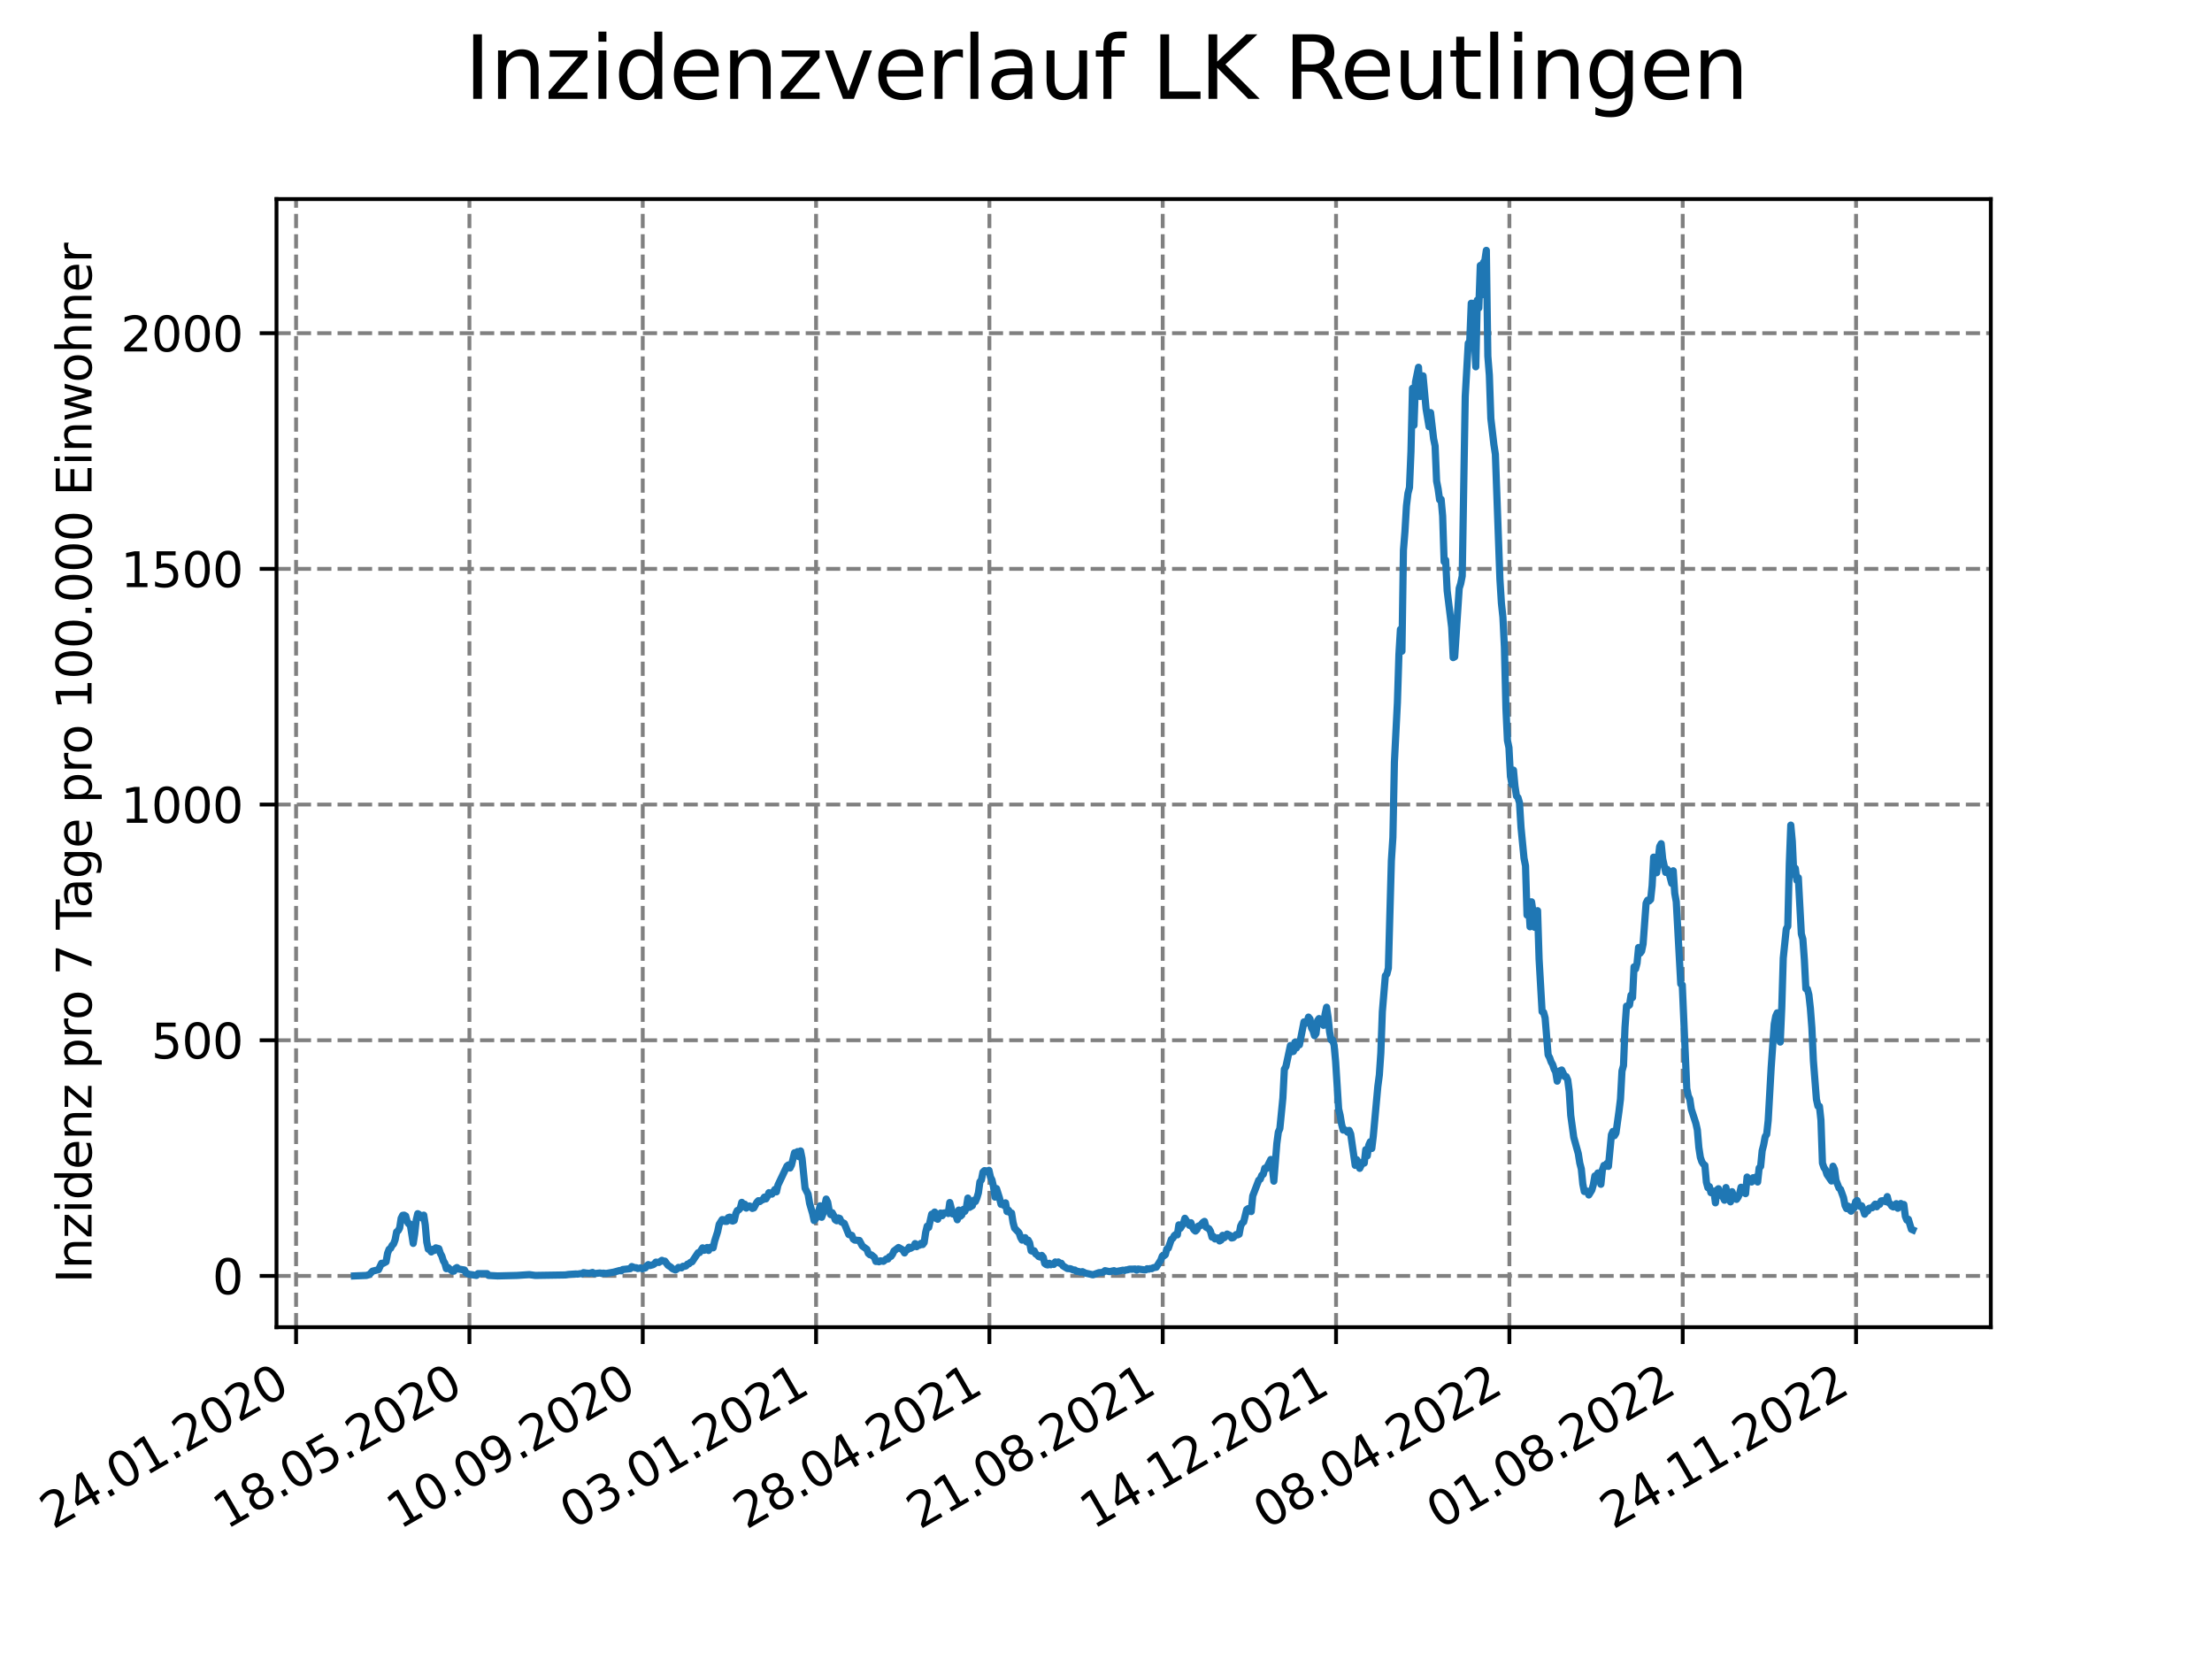 <?xml version="1.0" encoding="utf-8" standalone="no"?>
<!DOCTYPE svg PUBLIC "-//W3C//DTD SVG 1.1//EN"
  "http://www.w3.org/Graphics/SVG/1.1/DTD/svg11.dtd">
<svg xmlns:xlink="http://www.w3.org/1999/xlink" width="460.8pt" height="345.6pt" viewBox="0 0 460.8 345.6" xmlns="http://www.w3.org/2000/svg" version="1.1">
 <defs>
  <style type="text/css">*{stroke-linejoin: round; stroke-linecap: butt}</style>
 </defs>
 <g id="figure_1">
  <g id="patch_1">
   <path d="M 0 345.6 
L 460.8 345.6 
L 460.8 0 
L 0 0 
z
" style="fill: #ffffff"/>
  </g>
  <g id="axes_1">
   <g id="patch_2">
    <path d="M 57.6 276.48 
L 414.72 276.48 
L 414.72 41.472 
L 57.6 41.472 
z
" style="fill: #ffffff"/>
   </g>
   <g id="matplotlib.axis_1">
    <g id="xtick_1">
     <g id="line2d_1">
      <path d="M 61.679 276.48 
L 61.679 41.472 
" clip-path="url(#p2f2b9319e1)" style="fill: none; stroke-dasharray: 2.96,1.28; stroke-dashoffset: 0; stroke: #808080; stroke-width: 0.8"/>
     </g>
     <g id="line2d_2">
      <defs>
       <path id="mbf302ac913" d="M 0 0 
L 0 3.5 
" style="stroke: #000000; stroke-width: 0.8"/>
      </defs>
      <g>
       <use xlink:href="#mbf302ac913" x="61.679" y="276.48" style="stroke: #000000; stroke-width: 0.8"/>
      </g>
     </g>
     <g id="text_1">
      <!-- 24.01.2020 -->
      <g transform="translate(11.054 318.689) rotate(-30) scale(0.1 -0.1)">
       <defs>
        <path id="DejaVuSans-32" d="M 1228 531 
L 3431 531 
L 3431 0 
L 469 0 
L 469 531 
Q 828 903 1448 1529 
Q 2069 2156 2228 2338 
Q 2531 2678 2651 2914 
Q 2772 3150 2772 3378 
Q 2772 3750 2511 3984 
Q 2250 4219 1831 4219 
Q 1534 4219 1204 4116 
Q 875 4013 500 3803 
L 500 4441 
Q 881 4594 1212 4672 
Q 1544 4750 1819 4750 
Q 2544 4750 2975 4387 
Q 3406 4025 3406 3419 
Q 3406 3131 3298 2873 
Q 3191 2616 2906 2266 
Q 2828 2175 2409 1742 
Q 1991 1309 1228 531 
z
" transform="scale(0.016)"/>
        <path id="DejaVuSans-34" d="M 2419 4116 
L 825 1625 
L 2419 1625 
L 2419 4116 
z
M 2253 4666 
L 3047 4666 
L 3047 1625 
L 3713 1625 
L 3713 1100 
L 3047 1100 
L 3047 0 
L 2419 0 
L 2419 1100 
L 313 1100 
L 313 1709 
L 2253 4666 
z
" transform="scale(0.016)"/>
        <path id="DejaVuSans-2e" d="M 684 794 
L 1344 794 
L 1344 0 
L 684 0 
L 684 794 
z
" transform="scale(0.016)"/>
        <path id="DejaVuSans-30" d="M 2034 4250 
Q 1547 4250 1301 3770 
Q 1056 3291 1056 2328 
Q 1056 1369 1301 889 
Q 1547 409 2034 409 
Q 2525 409 2770 889 
Q 3016 1369 3016 2328 
Q 3016 3291 2770 3770 
Q 2525 4250 2034 4250 
z
M 2034 4750 
Q 2819 4750 3233 4129 
Q 3647 3509 3647 2328 
Q 3647 1150 3233 529 
Q 2819 -91 2034 -91 
Q 1250 -91 836 529 
Q 422 1150 422 2328 
Q 422 3509 836 4129 
Q 1250 4750 2034 4750 
z
" transform="scale(0.016)"/>
        <path id="DejaVuSans-31" d="M 794 531 
L 1825 531 
L 1825 4091 
L 703 3866 
L 703 4441 
L 1819 4666 
L 2450 4666 
L 2450 531 
L 3481 531 
L 3481 0 
L 794 0 
L 794 531 
z
" transform="scale(0.016)"/>
       </defs>
       <use xlink:href="#DejaVuSans-32"/>
       <use xlink:href="#DejaVuSans-34" x="63.623"/>
       <use xlink:href="#DejaVuSans-2e" x="127.246"/>
       <use xlink:href="#DejaVuSans-30" x="159.033"/>
       <use xlink:href="#DejaVuSans-31" x="222.656"/>
       <use xlink:href="#DejaVuSans-2e" x="286.279"/>
       <use xlink:href="#DejaVuSans-32" x="318.066"/>
       <use xlink:href="#DejaVuSans-30" x="381.689"/>
       <use xlink:href="#DejaVuSans-32" x="445.312"/>
       <use xlink:href="#DejaVuSans-30" x="508.936"/>
      </g>
     </g>
    </g>
    <g id="xtick_2">
     <g id="line2d_3">
      <path d="M 97.787 276.48 
L 97.787 41.472 
" clip-path="url(#p2f2b9319e1)" style="fill: none; stroke-dasharray: 2.96,1.28; stroke-dashoffset: 0; stroke: #808080; stroke-width: 0.8"/>
     </g>
     <g id="line2d_4">
      <g>
       <use xlink:href="#mbf302ac913" x="97.787" y="276.48" style="stroke: #000000; stroke-width: 0.8"/>
      </g>
     </g>
     <g id="text_2">
      <!-- 18.05.2020 -->
      <g transform="translate(47.162 318.689) rotate(-30) scale(0.1 -0.1)">
       <defs>
        <path id="DejaVuSans-38" d="M 2034 2216 
Q 1584 2216 1326 1975 
Q 1069 1734 1069 1313 
Q 1069 891 1326 650 
Q 1584 409 2034 409 
Q 2484 409 2743 651 
Q 3003 894 3003 1313 
Q 3003 1734 2745 1975 
Q 2488 2216 2034 2216 
z
M 1403 2484 
Q 997 2584 770 2862 
Q 544 3141 544 3541 
Q 544 4100 942 4425 
Q 1341 4750 2034 4750 
Q 2731 4750 3128 4425 
Q 3525 4100 3525 3541 
Q 3525 3141 3298 2862 
Q 3072 2584 2669 2484 
Q 3125 2378 3379 2068 
Q 3634 1759 3634 1313 
Q 3634 634 3220 271 
Q 2806 -91 2034 -91 
Q 1263 -91 848 271 
Q 434 634 434 1313 
Q 434 1759 690 2068 
Q 947 2378 1403 2484 
z
M 1172 3481 
Q 1172 3119 1398 2916 
Q 1625 2713 2034 2713 
Q 2441 2713 2670 2916 
Q 2900 3119 2900 3481 
Q 2900 3844 2670 4047 
Q 2441 4250 2034 4250 
Q 1625 4250 1398 4047 
Q 1172 3844 1172 3481 
z
" transform="scale(0.016)"/>
        <path id="DejaVuSans-35" d="M 691 4666 
L 3169 4666 
L 3169 4134 
L 1269 4134 
L 1269 2991 
Q 1406 3038 1543 3061 
Q 1681 3084 1819 3084 
Q 2600 3084 3056 2656 
Q 3513 2228 3513 1497 
Q 3513 744 3044 326 
Q 2575 -91 1722 -91 
Q 1428 -91 1123 -41 
Q 819 9 494 109 
L 494 744 
Q 775 591 1075 516 
Q 1375 441 1709 441 
Q 2250 441 2565 725 
Q 2881 1009 2881 1497 
Q 2881 1984 2565 2268 
Q 2250 2553 1709 2553 
Q 1456 2553 1204 2497 
Q 953 2441 691 2322 
L 691 4666 
z
" transform="scale(0.016)"/>
       </defs>
       <use xlink:href="#DejaVuSans-31"/>
       <use xlink:href="#DejaVuSans-38" x="63.623"/>
       <use xlink:href="#DejaVuSans-2e" x="127.246"/>
       <use xlink:href="#DejaVuSans-30" x="159.033"/>
       <use xlink:href="#DejaVuSans-35" x="222.656"/>
       <use xlink:href="#DejaVuSans-2e" x="286.279"/>
       <use xlink:href="#DejaVuSans-32" x="318.066"/>
       <use xlink:href="#DejaVuSans-30" x="381.689"/>
       <use xlink:href="#DejaVuSans-32" x="445.312"/>
       <use xlink:href="#DejaVuSans-30" x="508.936"/>
      </g>
     </g>
    </g>
    <g id="xtick_3">
     <g id="line2d_5">
      <path d="M 133.894 276.48 
L 133.894 41.472 
" clip-path="url(#p2f2b9319e1)" style="fill: none; stroke-dasharray: 2.96,1.28; stroke-dashoffset: 0; stroke: #808080; stroke-width: 0.8"/>
     </g>
     <g id="line2d_6">
      <g>
       <use xlink:href="#mbf302ac913" x="133.894" y="276.48" style="stroke: #000000; stroke-width: 0.8"/>
      </g>
     </g>
     <g id="text_3">
      <!-- 10.09.2020 -->
      <g transform="translate(83.269 318.689) rotate(-30) scale(0.1 -0.1)">
       <defs>
        <path id="DejaVuSans-39" d="M 703 97 
L 703 672 
Q 941 559 1184 500 
Q 1428 441 1663 441 
Q 2288 441 2617 861 
Q 2947 1281 2994 2138 
Q 2813 1869 2534 1725 
Q 2256 1581 1919 1581 
Q 1219 1581 811 2004 
Q 403 2428 403 3163 
Q 403 3881 828 4315 
Q 1253 4750 1959 4750 
Q 2769 4750 3195 4129 
Q 3622 3509 3622 2328 
Q 3622 1225 3098 567 
Q 2575 -91 1691 -91 
Q 1453 -91 1209 -44 
Q 966 3 703 97 
z
M 1959 2075 
Q 2384 2075 2632 2365 
Q 2881 2656 2881 3163 
Q 2881 3666 2632 3958 
Q 2384 4250 1959 4250 
Q 1534 4250 1286 3958 
Q 1038 3666 1038 3163 
Q 1038 2656 1286 2365 
Q 1534 2075 1959 2075 
z
" transform="scale(0.016)"/>
       </defs>
       <use xlink:href="#DejaVuSans-31"/>
       <use xlink:href="#DejaVuSans-30" x="63.623"/>
       <use xlink:href="#DejaVuSans-2e" x="127.246"/>
       <use xlink:href="#DejaVuSans-30" x="159.033"/>
       <use xlink:href="#DejaVuSans-39" x="222.656"/>
       <use xlink:href="#DejaVuSans-2e" x="286.279"/>
       <use xlink:href="#DejaVuSans-32" x="318.066"/>
       <use xlink:href="#DejaVuSans-30" x="381.689"/>
       <use xlink:href="#DejaVuSans-32" x="445.312"/>
       <use xlink:href="#DejaVuSans-30" x="508.936"/>
      </g>
     </g>
    </g>
    <g id="xtick_4">
     <g id="line2d_7">
      <path d="M 170.002 276.48 
L 170.002 41.472 
" clip-path="url(#p2f2b9319e1)" style="fill: none; stroke-dasharray: 2.96,1.28; stroke-dashoffset: 0; stroke: #808080; stroke-width: 0.8"/>
     </g>
     <g id="line2d_8">
      <g>
       <use xlink:href="#mbf302ac913" x="170.002" y="276.48" style="stroke: #000000; stroke-width: 0.8"/>
      </g>
     </g>
     <g id="text_4">
      <!-- 03.01.2021 -->
      <g transform="translate(119.377 318.689) rotate(-30) scale(0.1 -0.1)">
       <defs>
        <path id="DejaVuSans-33" d="M 2597 2516 
Q 3050 2419 3304 2112 
Q 3559 1806 3559 1356 
Q 3559 666 3084 287 
Q 2609 -91 1734 -91 
Q 1441 -91 1130 -33 
Q 819 25 488 141 
L 488 750 
Q 750 597 1062 519 
Q 1375 441 1716 441 
Q 2309 441 2620 675 
Q 2931 909 2931 1356 
Q 2931 1769 2642 2001 
Q 2353 2234 1838 2234 
L 1294 2234 
L 1294 2753 
L 1863 2753 
Q 2328 2753 2575 2939 
Q 2822 3125 2822 3475 
Q 2822 3834 2567 4026 
Q 2313 4219 1838 4219 
Q 1578 4219 1281 4162 
Q 984 4106 628 3988 
L 628 4550 
Q 988 4650 1302 4700 
Q 1616 4750 1894 4750 
Q 2613 4750 3031 4423 
Q 3450 4097 3450 3541 
Q 3450 3153 3228 2886 
Q 3006 2619 2597 2516 
z
" transform="scale(0.016)"/>
       </defs>
       <use xlink:href="#DejaVuSans-30"/>
       <use xlink:href="#DejaVuSans-33" x="63.623"/>
       <use xlink:href="#DejaVuSans-2e" x="127.246"/>
       <use xlink:href="#DejaVuSans-30" x="159.033"/>
       <use xlink:href="#DejaVuSans-31" x="222.656"/>
       <use xlink:href="#DejaVuSans-2e" x="286.279"/>
       <use xlink:href="#DejaVuSans-32" x="318.066"/>
       <use xlink:href="#DejaVuSans-30" x="381.689"/>
       <use xlink:href="#DejaVuSans-32" x="445.312"/>
       <use xlink:href="#DejaVuSans-31" x="508.936"/>
      </g>
     </g>
    </g>
    <g id="xtick_5">
     <g id="line2d_9">
      <path d="M 206.11 276.48 
L 206.11 41.472 
" clip-path="url(#p2f2b9319e1)" style="fill: none; stroke-dasharray: 2.96,1.28; stroke-dashoffset: 0; stroke: #808080; stroke-width: 0.8"/>
     </g>
     <g id="line2d_10">
      <g>
       <use xlink:href="#mbf302ac913" x="206.11" y="276.48" style="stroke: #000000; stroke-width: 0.8"/>
      </g>
     </g>
     <g id="text_5">
      <!-- 28.04.2021 -->
      <g transform="translate(155.484 318.689) rotate(-30) scale(0.1 -0.1)">
       <use xlink:href="#DejaVuSans-32"/>
       <use xlink:href="#DejaVuSans-38" x="63.623"/>
       <use xlink:href="#DejaVuSans-2e" x="127.246"/>
       <use xlink:href="#DejaVuSans-30" x="159.033"/>
       <use xlink:href="#DejaVuSans-34" x="222.656"/>
       <use xlink:href="#DejaVuSans-2e" x="286.279"/>
       <use xlink:href="#DejaVuSans-32" x="318.066"/>
       <use xlink:href="#DejaVuSans-30" x="381.689"/>
       <use xlink:href="#DejaVuSans-32" x="445.312"/>
       <use xlink:href="#DejaVuSans-31" x="508.936"/>
      </g>
     </g>
    </g>
    <g id="xtick_6">
     <g id="line2d_11">
      <path d="M 242.217 276.48 
L 242.217 41.472 
" clip-path="url(#p2f2b9319e1)" style="fill: none; stroke-dasharray: 2.96,1.28; stroke-dashoffset: 0; stroke: #808080; stroke-width: 0.8"/>
     </g>
     <g id="line2d_12">
      <g>
       <use xlink:href="#mbf302ac913" x="242.217" y="276.48" style="stroke: #000000; stroke-width: 0.8"/>
      </g>
     </g>
     <g id="text_6">
      <!-- 21.08.2021 -->
      <g transform="translate(191.592 318.689) rotate(-30) scale(0.1 -0.1)">
       <use xlink:href="#DejaVuSans-32"/>
       <use xlink:href="#DejaVuSans-31" x="63.623"/>
       <use xlink:href="#DejaVuSans-2e" x="127.246"/>
       <use xlink:href="#DejaVuSans-30" x="159.033"/>
       <use xlink:href="#DejaVuSans-38" x="222.656"/>
       <use xlink:href="#DejaVuSans-2e" x="286.279"/>
       <use xlink:href="#DejaVuSans-32" x="318.066"/>
       <use xlink:href="#DejaVuSans-30" x="381.689"/>
       <use xlink:href="#DejaVuSans-32" x="445.312"/>
       <use xlink:href="#DejaVuSans-31" x="508.936"/>
      </g>
     </g>
    </g>
    <g id="xtick_7">
     <g id="line2d_13">
      <path d="M 278.325 276.48 
L 278.325 41.472 
" clip-path="url(#p2f2b9319e1)" style="fill: none; stroke-dasharray: 2.96,1.28; stroke-dashoffset: 0; stroke: #808080; stroke-width: 0.8"/>
     </g>
     <g id="line2d_14">
      <g>
       <use xlink:href="#mbf302ac913" x="278.325" y="276.48" style="stroke: #000000; stroke-width: 0.8"/>
      </g>
     </g>
     <g id="text_7">
      <!-- 14.12.2021 -->
      <g transform="translate(227.7 318.689) rotate(-30) scale(0.1 -0.1)">
       <use xlink:href="#DejaVuSans-31"/>
       <use xlink:href="#DejaVuSans-34" x="63.623"/>
       <use xlink:href="#DejaVuSans-2e" x="127.246"/>
       <use xlink:href="#DejaVuSans-31" x="159.033"/>
       <use xlink:href="#DejaVuSans-32" x="222.656"/>
       <use xlink:href="#DejaVuSans-2e" x="286.279"/>
       <use xlink:href="#DejaVuSans-32" x="318.066"/>
       <use xlink:href="#DejaVuSans-30" x="381.689"/>
       <use xlink:href="#DejaVuSans-32" x="445.312"/>
       <use xlink:href="#DejaVuSans-31" x="508.936"/>
      </g>
     </g>
    </g>
    <g id="xtick_8">
     <g id="line2d_15">
      <path d="M 314.432 276.48 
L 314.432 41.472 
" clip-path="url(#p2f2b9319e1)" style="fill: none; stroke-dasharray: 2.96,1.28; stroke-dashoffset: 0; stroke: #808080; stroke-width: 0.8"/>
     </g>
     <g id="line2d_16">
      <g>
       <use xlink:href="#mbf302ac913" x="314.432" y="276.48" style="stroke: #000000; stroke-width: 0.8"/>
      </g>
     </g>
     <g id="text_8">
      <!-- 08.04.2022 -->
      <g transform="translate(263.807 318.689) rotate(-30) scale(0.1 -0.1)">
       <use xlink:href="#DejaVuSans-30"/>
       <use xlink:href="#DejaVuSans-38" x="63.623"/>
       <use xlink:href="#DejaVuSans-2e" x="127.246"/>
       <use xlink:href="#DejaVuSans-30" x="159.033"/>
       <use xlink:href="#DejaVuSans-34" x="222.656"/>
       <use xlink:href="#DejaVuSans-2e" x="286.279"/>
       <use xlink:href="#DejaVuSans-32" x="318.066"/>
       <use xlink:href="#DejaVuSans-30" x="381.689"/>
       <use xlink:href="#DejaVuSans-32" x="445.312"/>
       <use xlink:href="#DejaVuSans-32" x="508.936"/>
      </g>
     </g>
    </g>
    <g id="xtick_9">
     <g id="line2d_17">
      <path d="M 350.54 276.48 
L 350.54 41.472 
" clip-path="url(#p2f2b9319e1)" style="fill: none; stroke-dasharray: 2.96,1.28; stroke-dashoffset: 0; stroke: #808080; stroke-width: 0.8"/>
     </g>
     <g id="line2d_18">
      <g>
       <use xlink:href="#mbf302ac913" x="350.54" y="276.48" style="stroke: #000000; stroke-width: 0.8"/>
      </g>
     </g>
     <g id="text_9">
      <!-- 01.08.2022 -->
      <g transform="translate(299.915 318.689) rotate(-30) scale(0.1 -0.1)">
       <use xlink:href="#DejaVuSans-30"/>
       <use xlink:href="#DejaVuSans-31" x="63.623"/>
       <use xlink:href="#DejaVuSans-2e" x="127.246"/>
       <use xlink:href="#DejaVuSans-30" x="159.033"/>
       <use xlink:href="#DejaVuSans-38" x="222.656"/>
       <use xlink:href="#DejaVuSans-2e" x="286.279"/>
       <use xlink:href="#DejaVuSans-32" x="318.066"/>
       <use xlink:href="#DejaVuSans-30" x="381.689"/>
       <use xlink:href="#DejaVuSans-32" x="445.312"/>
       <use xlink:href="#DejaVuSans-32" x="508.936"/>
      </g>
     </g>
    </g>
    <g id="xtick_10">
     <g id="line2d_19">
      <path d="M 386.648 276.48 
L 386.648 41.472 
" clip-path="url(#p2f2b9319e1)" style="fill: none; stroke-dasharray: 2.96,1.28; stroke-dashoffset: 0; stroke: #808080; stroke-width: 0.8"/>
     </g>
     <g id="line2d_20">
      <g>
       <use xlink:href="#mbf302ac913" x="386.648" y="276.48" style="stroke: #000000; stroke-width: 0.8"/>
      </g>
     </g>
     <g id="text_10">
      <!-- 24.11.2022 -->
      <g transform="translate(336.022 318.689) rotate(-30) scale(0.1 -0.1)">
       <use xlink:href="#DejaVuSans-32"/>
       <use xlink:href="#DejaVuSans-34" x="63.623"/>
       <use xlink:href="#DejaVuSans-2e" x="127.246"/>
       <use xlink:href="#DejaVuSans-31" x="159.033"/>
       <use xlink:href="#DejaVuSans-31" x="222.656"/>
       <use xlink:href="#DejaVuSans-2e" x="286.279"/>
       <use xlink:href="#DejaVuSans-32" x="318.066"/>
       <use xlink:href="#DejaVuSans-30" x="381.689"/>
       <use xlink:href="#DejaVuSans-32" x="445.312"/>
       <use xlink:href="#DejaVuSans-32" x="508.936"/>
      </g>
     </g>
    </g>
   </g>
   <g id="matplotlib.axis_2">
    <g id="ytick_1">
     <g id="line2d_21">
      <path d="M 57.6 265.798 
L 414.72 265.798 
" clip-path="url(#p2f2b9319e1)" style="fill: none; stroke-dasharray: 2.96,1.28; stroke-dashoffset: 0; stroke: #808080; stroke-width: 0.8"/>
     </g>
     <g id="line2d_22">
      <defs>
       <path id="mec53030d4a" d="M 0 0 
L -3.5 0 
" style="stroke: #000000; stroke-width: 0.8"/>
      </defs>
      <g>
       <use xlink:href="#mec53030d4a" x="57.6" y="265.798" style="stroke: #000000; stroke-width: 0.8"/>
      </g>
     </g>
     <g id="text_11">
      <!-- 0 -->
      <g transform="translate(44.237 269.597) scale(0.1 -0.1)">
       <use xlink:href="#DejaVuSans-30"/>
      </g>
     </g>
    </g>
    <g id="ytick_2">
     <g id="line2d_23">
      <path d="M 57.6 216.7 
L 414.72 216.7 
" clip-path="url(#p2f2b9319e1)" style="fill: none; stroke-dasharray: 2.96,1.28; stroke-dashoffset: 0; stroke: #808080; stroke-width: 0.8"/>
     </g>
     <g id="line2d_24">
      <g>
       <use xlink:href="#mec53030d4a" x="57.6" y="216.7" style="stroke: #000000; stroke-width: 0.8"/>
      </g>
     </g>
     <g id="text_12">
      <!-- 500 -->
      <g transform="translate(31.512 220.499) scale(0.1 -0.1)">
       <use xlink:href="#DejaVuSans-35"/>
       <use xlink:href="#DejaVuSans-30" x="63.623"/>
       <use xlink:href="#DejaVuSans-30" x="127.246"/>
      </g>
     </g>
    </g>
    <g id="ytick_3">
     <g id="line2d_25">
      <path d="M 57.6 167.602 
L 414.72 167.602 
" clip-path="url(#p2f2b9319e1)" style="fill: none; stroke-dasharray: 2.96,1.28; stroke-dashoffset: 0; stroke: #808080; stroke-width: 0.8"/>
     </g>
     <g id="line2d_26">
      <g>
       <use xlink:href="#mec53030d4a" x="57.6" y="167.602" style="stroke: #000000; stroke-width: 0.8"/>
      </g>
     </g>
     <g id="text_13">
      <!-- 1000 -->
      <g transform="translate(25.15 171.402) scale(0.1 -0.1)">
       <use xlink:href="#DejaVuSans-31"/>
       <use xlink:href="#DejaVuSans-30" x="63.623"/>
       <use xlink:href="#DejaVuSans-30" x="127.246"/>
       <use xlink:href="#DejaVuSans-30" x="190.869"/>
      </g>
     </g>
    </g>
    <g id="ytick_4">
     <g id="line2d_27">
      <path d="M 57.6 118.505 
L 414.72 118.505 
" clip-path="url(#p2f2b9319e1)" style="fill: none; stroke-dasharray: 2.96,1.28; stroke-dashoffset: 0; stroke: #808080; stroke-width: 0.8"/>
     </g>
     <g id="line2d_28">
      <g>
       <use xlink:href="#mec53030d4a" x="57.6" y="118.505" style="stroke: #000000; stroke-width: 0.8"/>
      </g>
     </g>
     <g id="text_14">
      <!-- 1500 -->
      <g transform="translate(25.15 122.304) scale(0.1 -0.1)">
       <use xlink:href="#DejaVuSans-31"/>
       <use xlink:href="#DejaVuSans-35" x="63.623"/>
       <use xlink:href="#DejaVuSans-30" x="127.246"/>
       <use xlink:href="#DejaVuSans-30" x="190.869"/>
      </g>
     </g>
    </g>
    <g id="ytick_5">
     <g id="line2d_29">
      <path d="M 57.6 69.407 
L 414.72 69.407 
" clip-path="url(#p2f2b9319e1)" style="fill: none; stroke-dasharray: 2.96,1.28; stroke-dashoffset: 0; stroke: #808080; stroke-width: 0.8"/>
     </g>
     <g id="line2d_30">
      <g>
       <use xlink:href="#mec53030d4a" x="57.6" y="69.407" style="stroke: #000000; stroke-width: 0.8"/>
      </g>
     </g>
     <g id="text_15">
      <!-- 2000 -->
      <g transform="translate(25.15 73.206) scale(0.1 -0.1)">
       <use xlink:href="#DejaVuSans-32"/>
       <use xlink:href="#DejaVuSans-30" x="63.623"/>
       <use xlink:href="#DejaVuSans-30" x="127.246"/>
       <use xlink:href="#DejaVuSans-30" x="190.869"/>
      </g>
     </g>
    </g>
    <g id="text_16">
     <!-- Inzidenz pro 7 Tage pro 100.000 Einwohner -->
     <g transform="translate(19.07 267.301) rotate(-90) scale(0.1 -0.1)">
      <defs>
       <path id="DejaVuSans-49" d="M 628 4666 
L 1259 4666 
L 1259 0 
L 628 0 
L 628 4666 
z
" transform="scale(0.016)"/>
       <path id="DejaVuSans-6e" d="M 3513 2113 
L 3513 0 
L 2938 0 
L 2938 2094 
Q 2938 2591 2744 2837 
Q 2550 3084 2163 3084 
Q 1697 3084 1428 2787 
Q 1159 2491 1159 1978 
L 1159 0 
L 581 0 
L 581 3500 
L 1159 3500 
L 1159 2956 
Q 1366 3272 1645 3428 
Q 1925 3584 2291 3584 
Q 2894 3584 3203 3211 
Q 3513 2838 3513 2113 
z
" transform="scale(0.016)"/>
       <path id="DejaVuSans-7a" d="M 353 3500 
L 3084 3500 
L 3084 2975 
L 922 459 
L 3084 459 
L 3084 0 
L 275 0 
L 275 525 
L 2438 3041 
L 353 3041 
L 353 3500 
z
" transform="scale(0.016)"/>
       <path id="DejaVuSans-69" d="M 603 3500 
L 1178 3500 
L 1178 0 
L 603 0 
L 603 3500 
z
M 603 4863 
L 1178 4863 
L 1178 4134 
L 603 4134 
L 603 4863 
z
" transform="scale(0.016)"/>
       <path id="DejaVuSans-64" d="M 2906 2969 
L 2906 4863 
L 3481 4863 
L 3481 0 
L 2906 0 
L 2906 525 
Q 2725 213 2448 61 
Q 2172 -91 1784 -91 
Q 1150 -91 751 415 
Q 353 922 353 1747 
Q 353 2572 751 3078 
Q 1150 3584 1784 3584 
Q 2172 3584 2448 3432 
Q 2725 3281 2906 2969 
z
M 947 1747 
Q 947 1113 1208 752 
Q 1469 391 1925 391 
Q 2381 391 2643 752 
Q 2906 1113 2906 1747 
Q 2906 2381 2643 2742 
Q 2381 3103 1925 3103 
Q 1469 3103 1208 2742 
Q 947 2381 947 1747 
z
" transform="scale(0.016)"/>
       <path id="DejaVuSans-65" d="M 3597 1894 
L 3597 1613 
L 953 1613 
Q 991 1019 1311 708 
Q 1631 397 2203 397 
Q 2534 397 2845 478 
Q 3156 559 3463 722 
L 3463 178 
Q 3153 47 2828 -22 
Q 2503 -91 2169 -91 
Q 1331 -91 842 396 
Q 353 884 353 1716 
Q 353 2575 817 3079 
Q 1281 3584 2069 3584 
Q 2775 3584 3186 3129 
Q 3597 2675 3597 1894 
z
M 3022 2063 
Q 3016 2534 2758 2815 
Q 2500 3097 2075 3097 
Q 1594 3097 1305 2825 
Q 1016 2553 972 2059 
L 3022 2063 
z
" transform="scale(0.016)"/>
       <path id="DejaVuSans-20" transform="scale(0.016)"/>
       <path id="DejaVuSans-70" d="M 1159 525 
L 1159 -1331 
L 581 -1331 
L 581 3500 
L 1159 3500 
L 1159 2969 
Q 1341 3281 1617 3432 
Q 1894 3584 2278 3584 
Q 2916 3584 3314 3078 
Q 3713 2572 3713 1747 
Q 3713 922 3314 415 
Q 2916 -91 2278 -91 
Q 1894 -91 1617 61 
Q 1341 213 1159 525 
z
M 3116 1747 
Q 3116 2381 2855 2742 
Q 2594 3103 2138 3103 
Q 1681 3103 1420 2742 
Q 1159 2381 1159 1747 
Q 1159 1113 1420 752 
Q 1681 391 2138 391 
Q 2594 391 2855 752 
Q 3116 1113 3116 1747 
z
" transform="scale(0.016)"/>
       <path id="DejaVuSans-72" d="M 2631 2963 
Q 2534 3019 2420 3045 
Q 2306 3072 2169 3072 
Q 1681 3072 1420 2755 
Q 1159 2438 1159 1844 
L 1159 0 
L 581 0 
L 581 3500 
L 1159 3500 
L 1159 2956 
Q 1341 3275 1631 3429 
Q 1922 3584 2338 3584 
Q 2397 3584 2469 3576 
Q 2541 3569 2628 3553 
L 2631 2963 
z
" transform="scale(0.016)"/>
       <path id="DejaVuSans-6f" d="M 1959 3097 
Q 1497 3097 1228 2736 
Q 959 2375 959 1747 
Q 959 1119 1226 758 
Q 1494 397 1959 397 
Q 2419 397 2687 759 
Q 2956 1122 2956 1747 
Q 2956 2369 2687 2733 
Q 2419 3097 1959 3097 
z
M 1959 3584 
Q 2709 3584 3137 3096 
Q 3566 2609 3566 1747 
Q 3566 888 3137 398 
Q 2709 -91 1959 -91 
Q 1206 -91 779 398 
Q 353 888 353 1747 
Q 353 2609 779 3096 
Q 1206 3584 1959 3584 
z
" transform="scale(0.016)"/>
       <path id="DejaVuSans-37" d="M 525 4666 
L 3525 4666 
L 3525 4397 
L 1831 0 
L 1172 0 
L 2766 4134 
L 525 4134 
L 525 4666 
z
" transform="scale(0.016)"/>
       <path id="DejaVuSans-54" d="M -19 4666 
L 3928 4666 
L 3928 4134 
L 2272 4134 
L 2272 0 
L 1638 0 
L 1638 4134 
L -19 4134 
L -19 4666 
z
" transform="scale(0.016)"/>
       <path id="DejaVuSans-61" d="M 2194 1759 
Q 1497 1759 1228 1600 
Q 959 1441 959 1056 
Q 959 750 1161 570 
Q 1363 391 1709 391 
Q 2188 391 2477 730 
Q 2766 1069 2766 1631 
L 2766 1759 
L 2194 1759 
z
M 3341 1997 
L 3341 0 
L 2766 0 
L 2766 531 
Q 2569 213 2275 61 
Q 1981 -91 1556 -91 
Q 1019 -91 701 211 
Q 384 513 384 1019 
Q 384 1609 779 1909 
Q 1175 2209 1959 2209 
L 2766 2209 
L 2766 2266 
Q 2766 2663 2505 2880 
Q 2244 3097 1772 3097 
Q 1472 3097 1187 3025 
Q 903 2953 641 2809 
L 641 3341 
Q 956 3463 1253 3523 
Q 1550 3584 1831 3584 
Q 2591 3584 2966 3190 
Q 3341 2797 3341 1997 
z
" transform="scale(0.016)"/>
       <path id="DejaVuSans-67" d="M 2906 1791 
Q 2906 2416 2648 2759 
Q 2391 3103 1925 3103 
Q 1463 3103 1205 2759 
Q 947 2416 947 1791 
Q 947 1169 1205 825 
Q 1463 481 1925 481 
Q 2391 481 2648 825 
Q 2906 1169 2906 1791 
z
M 3481 434 
Q 3481 -459 3084 -895 
Q 2688 -1331 1869 -1331 
Q 1566 -1331 1297 -1286 
Q 1028 -1241 775 -1147 
L 775 -588 
Q 1028 -725 1275 -790 
Q 1522 -856 1778 -856 
Q 2344 -856 2625 -561 
Q 2906 -266 2906 331 
L 2906 616 
Q 2728 306 2450 153 
Q 2172 0 1784 0 
Q 1141 0 747 490 
Q 353 981 353 1791 
Q 353 2603 747 3093 
Q 1141 3584 1784 3584 
Q 2172 3584 2450 3431 
Q 2728 3278 2906 2969 
L 2906 3500 
L 3481 3500 
L 3481 434 
z
" transform="scale(0.016)"/>
       <path id="DejaVuSans-45" d="M 628 4666 
L 3578 4666 
L 3578 4134 
L 1259 4134 
L 1259 2753 
L 3481 2753 
L 3481 2222 
L 1259 2222 
L 1259 531 
L 3634 531 
L 3634 0 
L 628 0 
L 628 4666 
z
" transform="scale(0.016)"/>
       <path id="DejaVuSans-77" d="M 269 3500 
L 844 3500 
L 1563 769 
L 2278 3500 
L 2956 3500 
L 3675 769 
L 4391 3500 
L 4966 3500 
L 4050 0 
L 3372 0 
L 2619 2869 
L 1863 0 
L 1184 0 
L 269 3500 
z
" transform="scale(0.016)"/>
       <path id="DejaVuSans-68" d="M 3513 2113 
L 3513 0 
L 2938 0 
L 2938 2094 
Q 2938 2591 2744 2837 
Q 2550 3084 2163 3084 
Q 1697 3084 1428 2787 
Q 1159 2491 1159 1978 
L 1159 0 
L 581 0 
L 581 4863 
L 1159 4863 
L 1159 2956 
Q 1366 3272 1645 3428 
Q 1925 3584 2291 3584 
Q 2894 3584 3203 3211 
Q 3513 2838 3513 2113 
z
" transform="scale(0.016)"/>
      </defs>
      <use xlink:href="#DejaVuSans-49"/>
      <use xlink:href="#DejaVuSans-6e" x="29.492"/>
      <use xlink:href="#DejaVuSans-7a" x="92.871"/>
      <use xlink:href="#DejaVuSans-69" x="145.361"/>
      <use xlink:href="#DejaVuSans-64" x="173.145"/>
      <use xlink:href="#DejaVuSans-65" x="236.621"/>
      <use xlink:href="#DejaVuSans-6e" x="298.145"/>
      <use xlink:href="#DejaVuSans-7a" x="361.523"/>
      <use xlink:href="#DejaVuSans-20" x="414.014"/>
      <use xlink:href="#DejaVuSans-70" x="445.801"/>
      <use xlink:href="#DejaVuSans-72" x="509.277"/>
      <use xlink:href="#DejaVuSans-6f" x="548.141"/>
      <use xlink:href="#DejaVuSans-20" x="609.322"/>
      <use xlink:href="#DejaVuSans-37" x="641.109"/>
      <use xlink:href="#DejaVuSans-20" x="704.732"/>
      <use xlink:href="#DejaVuSans-54" x="736.52"/>
      <use xlink:href="#DejaVuSans-61" x="781.104"/>
      <use xlink:href="#DejaVuSans-67" x="842.383"/>
      <use xlink:href="#DejaVuSans-65" x="905.859"/>
      <use xlink:href="#DejaVuSans-20" x="967.383"/>
      <use xlink:href="#DejaVuSans-70" x="999.17"/>
      <use xlink:href="#DejaVuSans-72" x="1062.646"/>
      <use xlink:href="#DejaVuSans-6f" x="1101.51"/>
      <use xlink:href="#DejaVuSans-20" x="1162.691"/>
      <use xlink:href="#DejaVuSans-31" x="1194.479"/>
      <use xlink:href="#DejaVuSans-30" x="1258.102"/>
      <use xlink:href="#DejaVuSans-30" x="1321.725"/>
      <use xlink:href="#DejaVuSans-2e" x="1385.348"/>
      <use xlink:href="#DejaVuSans-30" x="1417.135"/>
      <use xlink:href="#DejaVuSans-30" x="1480.758"/>
      <use xlink:href="#DejaVuSans-30" x="1544.381"/>
      <use xlink:href="#DejaVuSans-20" x="1608.004"/>
      <use xlink:href="#DejaVuSans-45" x="1639.791"/>
      <use xlink:href="#DejaVuSans-69" x="1702.975"/>
      <use xlink:href="#DejaVuSans-6e" x="1730.758"/>
      <use xlink:href="#DejaVuSans-77" x="1794.137"/>
      <use xlink:href="#DejaVuSans-6f" x="1875.924"/>
      <use xlink:href="#DejaVuSans-68" x="1937.105"/>
      <use xlink:href="#DejaVuSans-6e" x="2000.484"/>
      <use xlink:href="#DejaVuSans-65" x="2063.863"/>
      <use xlink:href="#DejaVuSans-72" x="2125.387"/>
     </g>
    </g>
   </g>
   <g id="line2d_31">
    <path d="M 73.833 265.798 
L 76.345 265.695 
L 76.973 265.49 
L 77.6 264.806 
L 78.856 264.498 
L 79.484 263.164 
L 79.798 263.198 
L 80.426 262.856 
L 80.74 261.077 
L 81.054 260.256 
L 81.368 260.05 
L 81.682 259.435 
L 81.996 259.127 
L 82.31 258.272 
L 82.624 256.629 
L 82.938 256.39 
L 83.252 255.808 
L 83.566 253.79 
L 83.88 253.174 
L 84.194 253.14 
L 84.508 253.311 
L 84.822 254.44 
L 85.136 254.953 
L 85.45 254.987 
L 86.078 259.024 
L 86.392 257.04 
L 86.706 254.166 
L 87.02 252.832 
L 87.334 253.003 
L 87.962 253.756 
L 88.276 253.14 
L 88.59 255.193 
L 88.904 258.75 
L 89.218 260.222 
L 89.532 260.358 
L 89.846 260.803 
L 90.16 260.256 
L 90.474 260.495 
L 90.788 259.948 
L 91.416 260.119 
L 91.73 261.077 
L 92.044 261.658 
L 92.358 262.65 
L 92.671 263.164 
L 92.985 264.293 
L 93.299 264.019 
L 93.927 264.566 
L 94.241 264.806 
L 94.555 264.806 
L 94.869 264.258 
L 95.183 264.053 
L 95.497 264.361 
L 96.125 264.464 
L 96.753 264.566 
L 97.067 265.148 
L 97.695 265.456 
L 99.265 265.695 
L 99.579 265.319 
L 101.463 265.319 
L 101.777 265.695 
L 103.661 265.798 
L 107.742 265.695 
L 110.254 265.524 
L 111.51 265.695 
L 117.79 265.593 
L 118.418 265.49 
L 119.988 265.387 
L 120.302 265.422 
L 120.93 265.319 
L 121.244 265.353 
L 121.558 265.114 
L 122.186 265.216 
L 122.813 265.25 
L 123.441 265.079 
L 123.755 265.319 
L 125.011 265.182 
L 125.325 265.285 
L 125.639 265.216 
L 126.267 265.285 
L 127.837 265.011 
L 129.093 264.669 
L 129.407 264.737 
L 129.721 264.464 
L 131.291 264.293 
L 131.605 263.848 
L 132.233 264.087 
L 132.547 264.087 
L 132.861 264.258 
L 133.489 264.122 
L 133.803 264.327 
L 134.431 264.122 
L 134.745 263.677 
L 135.059 263.437 
L 135.373 263.643 
L 136.001 263.472 
L 136.315 263.3 
L 136.629 262.924 
L 137.257 262.993 
L 137.884 262.548 
L 138.198 262.719 
L 138.512 262.719 
L 139.14 263.574 
L 139.768 263.985 
L 140.082 264.293 
L 140.71 264.566 
L 141.024 264.361 
L 141.338 264.019 
L 141.966 264.122 
L 142.28 263.779 
L 142.594 263.814 
L 142.908 263.711 
L 143.222 263.335 
L 143.536 263.266 
L 143.85 262.958 
L 144.164 262.856 
L 145.42 260.974 
L 145.734 260.94 
L 146.362 259.948 
L 146.676 260.461 
L 146.99 260.358 
L 147.304 259.879 
L 147.618 260.495 
L 147.932 259.845 
L 148.246 259.811 
L 148.56 259.948 
L 148.874 258.545 
L 149.502 256.561 
L 149.816 255.056 
L 150.444 254.064 
L 150.758 254.098 
L 151.072 254.44 
L 151.386 254.44 
L 151.7 253.653 
L 152.014 253.551 
L 152.328 254.269 
L 152.642 254.372 
L 152.955 254.235 
L 153.269 252.866 
L 153.583 252.182 
L 153.897 252.045 
L 154.211 251.703 
L 154.525 250.472 
L 154.839 251.087 
L 155.153 250.848 
L 155.467 251.669 
L 156.095 251.224 
L 156.409 251.327 
L 156.723 251.737 
L 157.037 251.635 
L 157.665 250.472 
L 157.979 250.129 
L 158.293 250.301 
L 158.607 250.027 
L 158.921 249.924 
L 159.235 249.377 
L 159.549 249.753 
L 159.863 249.24 
L 160.177 248.453 
L 160.491 248.727 
L 160.805 248.761 
L 161.433 247.769 
L 161.747 248.282 
L 162.061 246.879 
L 163.945 242.911 
L 164.259 242.672 
L 164.573 243.322 
L 164.887 242.672 
L 165.515 240.14 
L 165.829 240.722 
L 166.143 239.901 
L 166.457 240.961 
L 166.771 239.764 
L 167.085 241.337 
L 167.713 247.529 
L 168.34 248.761 
L 168.654 250.677 
L 169.282 252.832 
L 169.596 254.269 
L 170.224 253.516 
L 170.852 251.19 
L 171.166 253.585 
L 171.48 252.729 
L 172.108 249.787 
L 172.422 250.437 
L 172.736 252.216 
L 173.05 253.037 
L 173.364 252.627 
L 173.678 253.208 
L 173.992 254.098 
L 174.306 254.303 
L 174.62 253.722 
L 174.934 253.824 
L 175.248 254.543 
L 175.876 254.851 
L 176.818 257.177 
L 177.446 257.348 
L 177.76 258.135 
L 178.074 258.34 
L 179.016 258.408 
L 179.644 259.572 
L 180.586 260.256 
L 180.9 261.111 
L 181.214 261.385 
L 181.528 261.419 
L 182.156 261.932 
L 182.47 262.787 
L 182.784 262.753 
L 183.098 262.856 
L 183.411 262.65 
L 184.039 262.753 
L 184.667 262.24 
L 184.981 262.274 
L 185.295 261.795 
L 185.609 261.727 
L 185.923 261.282 
L 186.237 260.598 
L 187.179 259.879 
L 187.807 260.222 
L 188.121 260.461 
L 188.435 261.008 
L 188.749 260.427 
L 189.063 260.324 
L 189.377 259.811 
L 189.691 260.05 
L 190.319 259.674 
L 190.633 259.058 
L 190.947 259.708 
L 191.261 259.264 
L 191.575 259.4 
L 191.889 258.99 
L 192.203 259.264 
L 192.517 258.853 
L 192.831 256.732 
L 193.145 255.432 
L 193.459 255.706 
L 194.087 252.935 
L 194.401 252.866 
L 194.715 252.49 
L 195.029 253.824 
L 195.343 253.995 
L 195.657 253.106 
L 195.971 252.695 
L 196.285 253.243 
L 196.599 252.695 
L 197.227 252.593 
L 197.541 252.798 
L 197.855 250.506 
L 198.482 252.901 
L 198.796 252.593 
L 199.11 253.037 
L 199.424 254.098 
L 199.738 252.079 
L 200.052 253.379 
L 200.366 253.106 
L 200.68 251.943 
L 200.994 252.353 
L 201.308 251.566 
L 201.622 249.582 
L 201.936 251.532 
L 202.564 251.156 
L 202.878 250.027 
L 203.192 250.301 
L 203.506 249.548 
L 203.82 248.487 
L 204.134 246.195 
L 204.448 245.785 
L 204.762 244.177 
L 205.076 243.869 
L 205.39 243.903 
L 205.704 244.108 
L 206.018 243.801 
L 206.332 245.203 
L 206.646 245.819 
L 206.96 247.187 
L 207.274 249.377 
L 207.588 247.598 
L 208.216 249.582 
L 208.53 250.882 
L 208.844 250.882 
L 209.158 251.122 
L 209.472 250.574 
L 209.786 252.387 
L 210.1 252.114 
L 210.414 252.627 
L 210.728 252.695 
L 211.042 254.679 
L 211.356 255.843 
L 212.298 256.835 
L 212.612 257.793 
L 212.926 258.34 
L 213.553 257.827 
L 213.867 258.716 
L 214.181 258.34 
L 214.495 258.922 
L 214.809 260.564 
L 215.123 260.666 
L 215.437 260.564 
L 215.751 261.214 
L 216.065 261.419 
L 216.379 261.761 
L 216.693 261.864 
L 217.007 261.522 
L 217.321 261.898 
L 217.635 263.198 
L 217.949 263.437 
L 218.263 263.506 
L 218.577 263.164 
L 218.891 263.472 
L 219.205 263.3 
L 219.519 263.403 
L 219.833 262.89 
L 220.147 263.027 
L 220.461 262.89 
L 220.775 263.164 
L 221.089 263.164 
L 221.403 263.677 
L 222.345 264.258 
L 222.973 264.293 
L 223.601 264.566 
L 223.915 264.566 
L 224.229 264.84 
L 224.543 264.84 
L 225.171 265.011 
L 225.485 264.908 
L 226.113 265.216 
L 227.683 265.558 
L 228.938 265.114 
L 229.566 265.079 
L 229.88 264.977 
L 230.194 264.703 
L 231.136 264.908 
L 232.078 264.703 
L 232.392 264.908 
L 233.962 264.6 
L 234.276 264.669 
L 234.59 264.532 
L 234.904 264.532 
L 235.218 264.395 
L 235.846 264.395 
L 236.474 264.361 
L 236.788 264.6 
L 237.102 264.361 
L 238.358 264.532 
L 238.672 264.532 
L 238.986 264.293 
L 239.3 264.395 
L 239.614 264.258 
L 239.928 264.293 
L 240.242 264.087 
L 240.87 263.985 
L 241.812 262.514 
L 242.126 261.658 
L 242.44 261.624 
L 242.754 261.385 
L 243.068 260.187 
L 243.382 260.016 
L 244.009 258.203 
L 244.323 257.964 
L 244.637 257.382 
L 244.951 257.143 
L 245.265 257.245 
L 245.579 255.158 
L 245.893 255.877 
L 246.521 254.885 
L 246.835 253.79 
L 247.777 255.261 
L 248.091 254.714 
L 248.405 255.672 
L 248.719 256.185 
L 249.033 256.458 
L 249.347 256.15 
L 249.661 255.398 
L 249.975 255.364 
L 250.603 254.645 
L 250.917 254.44 
L 251.231 255.637 
L 251.859 255.979 
L 252.173 256.527 
L 252.487 257.724 
L 252.801 257.587 
L 253.115 258.1 
L 253.743 257.861 
L 254.057 258.511 
L 254.371 258.34 
L 254.685 257.348 
L 254.999 257.861 
L 255.313 257.587 
L 255.627 257.074 
L 256.255 257.382 
L 256.569 257.895 
L 256.883 257.827 
L 257.511 257.177 
L 257.825 257.245 
L 258.139 257.108 
L 258.453 255.398 
L 258.767 254.782 
L 259.08 254.543 
L 259.708 251.977 
L 260.022 251.772 
L 260.336 251.84 
L 260.65 252.387 
L 260.964 249.137 
L 262.22 245.853 
L 262.534 245.648 
L 262.848 244.827 
L 263.162 244.622 
L 263.476 243.356 
L 263.79 243.458 
L 264.732 241.543 
L 265.046 243.151 
L 265.36 246.058 
L 265.988 238.224 
L 266.302 235.83 
L 266.616 235.111 
L 267.244 228.748 
L 267.558 222.727 
L 267.872 222.214 
L 268.814 217.801 
L 269.128 219.101 
L 269.442 219.032 
L 269.756 217.116 
L 270.07 218.314 
L 270.384 217.356 
L 270.698 217.664 
L 271.64 212.874 
L 271.954 213.217 
L 272.268 212.977 
L 272.582 211.882 
L 272.896 212.259 
L 273.21 214.14 
L 273.524 214.688 
L 273.838 215.748 
L 274.151 215.303 
L 274.465 212.635 
L 274.779 212.19 
L 275.093 212.395 
L 275.721 213.593 
L 276.035 211.267 
L 276.349 209.83 
L 276.663 211.917 
L 276.977 214.961 
L 277.291 216.638 
L 277.605 216.638 
L 277.919 217.732 
L 278.233 221.119 
L 278.861 231.006 
L 279.175 232.34 
L 279.489 234.222 
L 279.803 235.419 
L 280.117 235.351 
L 280.431 235.522 
L 280.745 235.864 
L 281.059 235.487 
L 281.373 236.24 
L 282.315 242.774 
L 282.629 241.577 
L 282.943 242.09 
L 283.257 243.39 
L 283.885 242.09 
L 284.199 242.295 
L 284.513 239.49 
L 284.827 240.79 
L 285.141 238.566 
L 285.455 237.848 
L 285.769 239.251 
L 286.083 236.651 
L 287.025 226.353 
L 287.339 223.959 
L 287.653 219.34 
L 287.967 210.753 
L 288.595 203.261 
L 288.909 202.919 
L 289.222 201.688 
L 289.85 179.28 
L 290.164 174.456 
L 290.478 158.788 
L 291.106 146.335 
L 291.42 136.346 
L 291.734 131.112 
L 292.048 135.662 
L 292.362 114.622 
L 292.676 110.722 
L 292.99 105.385 
L 293.304 102.751 
L 293.618 101.554 
L 293.932 94.028 
L 294.246 80.891 
L 294.56 88.588 
L 294.874 79.591 
L 295.502 76.512 
L 295.816 82.601 
L 296.13 81.678 
L 296.444 78.291 
L 297.072 85.133 
L 297.7 88.896 
L 298.014 85.954 
L 298.642 91.393 
L 298.956 92.899 
L 299.27 100.22 
L 299.584 101.828 
L 299.898 104.12 
L 300.212 104.017 
L 300.526 107.472 
L 300.84 117.017 
L 301.154 116.675 
L 301.468 123.038 
L 302.41 130.701 
L 302.724 136.996 
L 303.038 136.825 
L 303.98 122.559 
L 304.293 121.567 
L 304.607 119.993 
L 305.235 82.567 
L 305.863 71.517 
L 306.177 71.073 
L 306.491 63.17 
L 306.805 63.204 
L 307.433 76.409 
L 307.747 62.52 
L 308.061 64.162 
L 308.375 55.302 
L 308.689 61.425 
L 309.003 54.72 
L 309.317 54.275 
L 309.631 52.154 
L 309.945 74.186 
L 310.259 78.154 
L 310.573 87.186 
L 311.201 92.591 
L 311.515 94.643 
L 312.457 120.609 
L 312.771 125.638 
L 313.085 128.58 
L 313.399 134.875 
L 313.713 147.567 
L 314.027 154.238 
L 314.341 155.743 
L 314.655 161.696 
L 314.969 163.406 
L 315.283 160.43 
L 315.597 163.783 
L 315.911 165.835 
L 316.225 166.143 
L 316.539 167.238 
L 316.853 172.335 
L 317.481 178.801 
L 317.795 180.375 
L 318.109 190.638 
L 318.423 187.764 
L 318.737 193.067 
L 319.051 187.867 
L 319.365 189.953 
L 319.678 193.169 
L 320.306 189.714 
L 320.62 199.806 
L 321.248 210.753 
L 321.562 210.89 
L 321.876 212.053 
L 322.504 219.751 
L 322.818 220.332 
L 323.132 221.222 
L 323.446 221.769 
L 323.76 222.727 
L 324.074 223.309 
L 324.388 225.224 
L 325.016 223.035 
L 325.33 222.898 
L 325.958 224.266 
L 326.272 224.266 
L 326.586 224.985 
L 326.9 227.38 
L 327.214 232.34 
L 327.842 236.924 
L 328.784 240.311 
L 329.098 242.295 
L 329.412 243.493 
L 329.726 246.64 
L 330.04 248.214 
L 330.668 248.145 
L 330.982 248.932 
L 331.61 247.906 
L 331.924 246.777 
L 332.238 244.964 
L 332.552 245.101 
L 332.866 244.348 
L 333.494 246.708 
L 333.808 243.698 
L 334.122 242.774 
L 334.436 242.98 
L 334.749 242.364 
L 335.063 242.98 
L 335.691 236.377 
L 336.005 235.693 
L 336.319 236.582 
L 336.633 236.035 
L 337.261 231.519 
L 337.575 228.953 
L 337.889 223.103 
L 338.203 221.974 
L 338.517 214.038 
L 338.831 209.59 
L 339.145 209.59 
L 339.459 209.351 
L 339.773 207.298 
L 340.087 207.811 
L 340.401 201.414 
L 340.715 201.859 
L 341.029 200.661 
L 341.343 197.377 
L 341.657 198.574 
L 341.971 198.164 
L 342.285 196.659 
L 342.913 188.14 
L 343.227 187.525 
L 343.541 187.696 
L 343.855 187.388 
L 344.169 184.48 
L 344.483 178.561 
L 344.797 180.922 
L 345.111 181.811 
L 345.739 176.338 
L 346.053 175.756 
L 346.367 178.904 
L 346.995 181.743 
L 347.309 181.093 
L 347.623 181.606 
L 348.251 184.035 
L 348.565 181.401 
L 348.879 186.088 
L 349.193 187.832 
L 350.134 204.972 
L 350.448 205.177 
L 351.39 226.764 
L 351.704 228.303 
L 352.018 228.953 
L 352.332 231.074 
L 353.274 233.982 
L 353.588 235.385 
L 353.902 239.045 
L 354.216 241.098 
L 354.53 242.022 
L 354.844 242.501 
L 355.158 242.74 
L 355.472 246.264 
L 355.786 247.427 
L 356.1 247.187 
L 356.414 248.453 
L 356.728 248.487 
L 357.042 248.145 
L 357.356 250.574 
L 357.67 247.906 
L 357.984 247.632 
L 358.298 248.829 
L 358.926 249.343 
L 359.24 250.027 
L 359.554 247.393 
L 359.868 249.514 
L 360.182 249.479 
L 360.496 250.369 
L 360.81 248.248 
L 361.124 249.103 
L 361.438 249.206 
L 361.752 249.856 
L 362.066 249.411 
L 362.38 248.727 
L 362.694 247.324 
L 363.008 248.145 
L 363.636 248.658 
L 363.95 245.203 
L 364.264 245.956 
L 364.578 245.922 
L 364.891 246.229 
L 365.205 245.34 
L 365.519 245.408 
L 365.833 245.169 
L 366.147 246.229 
L 366.461 243.322 
L 366.775 242.98 
L 367.089 239.73 
L 367.403 238.498 
L 367.717 236.787 
L 368.031 236.308 
L 368.345 233.435 
L 368.973 222.316 
L 369.601 213.353 
L 369.915 211.711 
L 370.229 210.993 
L 370.543 215.816 
L 370.857 217.082 
L 371.171 209.967 
L 371.485 199.601 
L 372.113 193.511 
L 372.427 192.964 
L 372.741 180.067 
L 373.055 171.89 
L 373.369 175.243 
L 373.683 182.188 
L 373.997 180.888 
L 374.311 183.385 
L 374.625 182.838 
L 375.253 194.538 
L 375.567 195.632 
L 375.881 199.909 
L 376.195 205.964 
L 376.509 206.032 
L 376.823 207.23 
L 377.137 210.069 
L 377.451 214.174 
L 377.765 220.982 
L 378.393 228.987 
L 378.707 230.424 
L 379.021 230.459 
L 379.335 233.332 
L 379.649 242.295 
L 379.962 243.219 
L 380.276 243.664 
L 380.59 244.656 
L 381.532 246.024 
L 381.846 242.945 
L 382.16 243.63 
L 382.474 245.887 
L 383.102 247.495 
L 383.416 247.769 
L 384.044 249.514 
L 384.358 251.122 
L 384.672 251.772 
L 384.986 251.258 
L 385.3 251.943 
L 385.614 252.319 
L 385.928 251.395 
L 386.242 251.669 
L 386.556 250.335 
L 386.87 250.095 
L 387.184 251.053 
L 387.498 251.327 
L 387.812 251.19 
L 388.126 251.908 
L 388.44 252.935 
L 388.754 252.387 
L 389.068 252.285 
L 389.382 251.703 
L 390.01 251.601 
L 390.638 250.848 
L 390.952 251.395 
L 391.266 250.814 
L 391.58 250.882 
L 391.894 250.164 
L 392.522 250.095 
L 392.836 250.335 
L 393.15 249.274 
L 393.464 250.54 
L 393.778 250.779 
L 394.092 251.258 
L 394.406 251.429 
L 394.72 251.327 
L 395.034 250.745 
L 395.347 251.703 
L 395.661 251.053 
L 395.975 250.711 
L 396.289 250.985 
L 396.603 250.916 
L 396.917 253.379 
L 397.231 254.166 
L 397.545 253.995 
L 398.173 256.082 
L 398.487 256.219 
L 398.487 256.219 
" clip-path="url(#p2f2b9319e1)" style="fill: none; stroke: #1f77b4; stroke-width: 1.5; stroke-linecap: square"/>
   </g>
   <g id="patch_3">
    <path d="M 57.6 276.48 
L 57.6 41.472 
" style="fill: none; stroke: #000000; stroke-width: 0.8; stroke-linejoin: miter; stroke-linecap: square"/>
   </g>
   <g id="patch_4">
    <path d="M 414.72 276.48 
L 414.72 41.472 
" style="fill: none; stroke: #000000; stroke-width: 0.8; stroke-linejoin: miter; stroke-linecap: square"/>
   </g>
   <g id="patch_5">
    <path d="M 57.6 276.48 
L 414.72 276.48 
" style="fill: none; stroke: #000000; stroke-width: 0.8; stroke-linejoin: miter; stroke-linecap: square"/>
   </g>
   <g id="patch_6">
    <path d="M 57.6 41.472 
L 414.72 41.472 
" style="fill: none; stroke: #000000; stroke-width: 0.8; stroke-linejoin: miter; stroke-linecap: square"/>
   </g>
  </g>
  <g id="text_17">
   <!-- Inzidenzverlauf LK Reutlingen -->
   <g transform="translate(96.771 20.589) scale(0.18 -0.18)">
    <defs>
     <path id="DejaVuSans-76" d="M 191 3500 
L 800 3500 
L 1894 563 
L 2988 3500 
L 3597 3500 
L 2284 0 
L 1503 0 
L 191 3500 
z
" transform="scale(0.016)"/>
     <path id="DejaVuSans-6c" d="M 603 4863 
L 1178 4863 
L 1178 0 
L 603 0 
L 603 4863 
z
" transform="scale(0.016)"/>
     <path id="DejaVuSans-75" d="M 544 1381 
L 544 3500 
L 1119 3500 
L 1119 1403 
Q 1119 906 1312 657 
Q 1506 409 1894 409 
Q 2359 409 2629 706 
Q 2900 1003 2900 1516 
L 2900 3500 
L 3475 3500 
L 3475 0 
L 2900 0 
L 2900 538 
Q 2691 219 2414 64 
Q 2138 -91 1772 -91 
Q 1169 -91 856 284 
Q 544 659 544 1381 
z
M 1991 3584 
L 1991 3584 
z
" transform="scale(0.016)"/>
     <path id="DejaVuSans-66" d="M 2375 4863 
L 2375 4384 
L 1825 4384 
Q 1516 4384 1395 4259 
Q 1275 4134 1275 3809 
L 1275 3500 
L 2222 3500 
L 2222 3053 
L 1275 3053 
L 1275 0 
L 697 0 
L 697 3053 
L 147 3053 
L 147 3500 
L 697 3500 
L 697 3744 
Q 697 4328 969 4595 
Q 1241 4863 1831 4863 
L 2375 4863 
z
" transform="scale(0.016)"/>
     <path id="DejaVuSans-4c" d="M 628 4666 
L 1259 4666 
L 1259 531 
L 3531 531 
L 3531 0 
L 628 0 
L 628 4666 
z
" transform="scale(0.016)"/>
     <path id="DejaVuSans-4b" d="M 628 4666 
L 1259 4666 
L 1259 2694 
L 3353 4666 
L 4166 4666 
L 1850 2491 
L 4331 0 
L 3500 0 
L 1259 2247 
L 1259 0 
L 628 0 
L 628 4666 
z
" transform="scale(0.016)"/>
     <path id="DejaVuSans-52" d="M 2841 2188 
Q 3044 2119 3236 1894 
Q 3428 1669 3622 1275 
L 4263 0 
L 3584 0 
L 2988 1197 
Q 2756 1666 2539 1819 
Q 2322 1972 1947 1972 
L 1259 1972 
L 1259 0 
L 628 0 
L 628 4666 
L 2053 4666 
Q 2853 4666 3247 4331 
Q 3641 3997 3641 3322 
Q 3641 2881 3436 2590 
Q 3231 2300 2841 2188 
z
M 1259 4147 
L 1259 2491 
L 2053 2491 
Q 2509 2491 2742 2702 
Q 2975 2913 2975 3322 
Q 2975 3731 2742 3939 
Q 2509 4147 2053 4147 
L 1259 4147 
z
" transform="scale(0.016)"/>
     <path id="DejaVuSans-74" d="M 1172 4494 
L 1172 3500 
L 2356 3500 
L 2356 3053 
L 1172 3053 
L 1172 1153 
Q 1172 725 1289 603 
Q 1406 481 1766 481 
L 2356 481 
L 2356 0 
L 1766 0 
Q 1100 0 847 248 
Q 594 497 594 1153 
L 594 3053 
L 172 3053 
L 172 3500 
L 594 3500 
L 594 4494 
L 1172 4494 
z
" transform="scale(0.016)"/>
    </defs>
    <use xlink:href="#DejaVuSans-49"/>
    <use xlink:href="#DejaVuSans-6e" x="29.492"/>
    <use xlink:href="#DejaVuSans-7a" x="92.871"/>
    <use xlink:href="#DejaVuSans-69" x="145.361"/>
    <use xlink:href="#DejaVuSans-64" x="173.145"/>
    <use xlink:href="#DejaVuSans-65" x="236.621"/>
    <use xlink:href="#DejaVuSans-6e" x="298.145"/>
    <use xlink:href="#DejaVuSans-7a" x="361.523"/>
    <use xlink:href="#DejaVuSans-76" x="414.014"/>
    <use xlink:href="#DejaVuSans-65" x="473.193"/>
    <use xlink:href="#DejaVuSans-72" x="534.717"/>
    <use xlink:href="#DejaVuSans-6c" x="575.83"/>
    <use xlink:href="#DejaVuSans-61" x="603.613"/>
    <use xlink:href="#DejaVuSans-75" x="664.893"/>
    <use xlink:href="#DejaVuSans-66" x="728.271"/>
    <use xlink:href="#DejaVuSans-20" x="763.477"/>
    <use xlink:href="#DejaVuSans-4c" x="795.264"/>
    <use xlink:href="#DejaVuSans-4b" x="850.977"/>
    <use xlink:href="#DejaVuSans-20" x="916.553"/>
    <use xlink:href="#DejaVuSans-52" x="948.34"/>
    <use xlink:href="#DejaVuSans-65" x="1013.322"/>
    <use xlink:href="#DejaVuSans-75" x="1074.846"/>
    <use xlink:href="#DejaVuSans-74" x="1138.225"/>
    <use xlink:href="#DejaVuSans-6c" x="1177.434"/>
    <use xlink:href="#DejaVuSans-69" x="1205.217"/>
    <use xlink:href="#DejaVuSans-6e" x="1233"/>
    <use xlink:href="#DejaVuSans-67" x="1296.379"/>
    <use xlink:href="#DejaVuSans-65" x="1359.855"/>
    <use xlink:href="#DejaVuSans-6e" x="1421.379"/>
   </g>
  </g>
 </g>
 <defs>
  <clipPath id="p2f2b9319e1">
   <rect x="57.6" y="41.472" width="357.12" height="235.008"/>
  </clipPath>
 </defs>
</svg>
